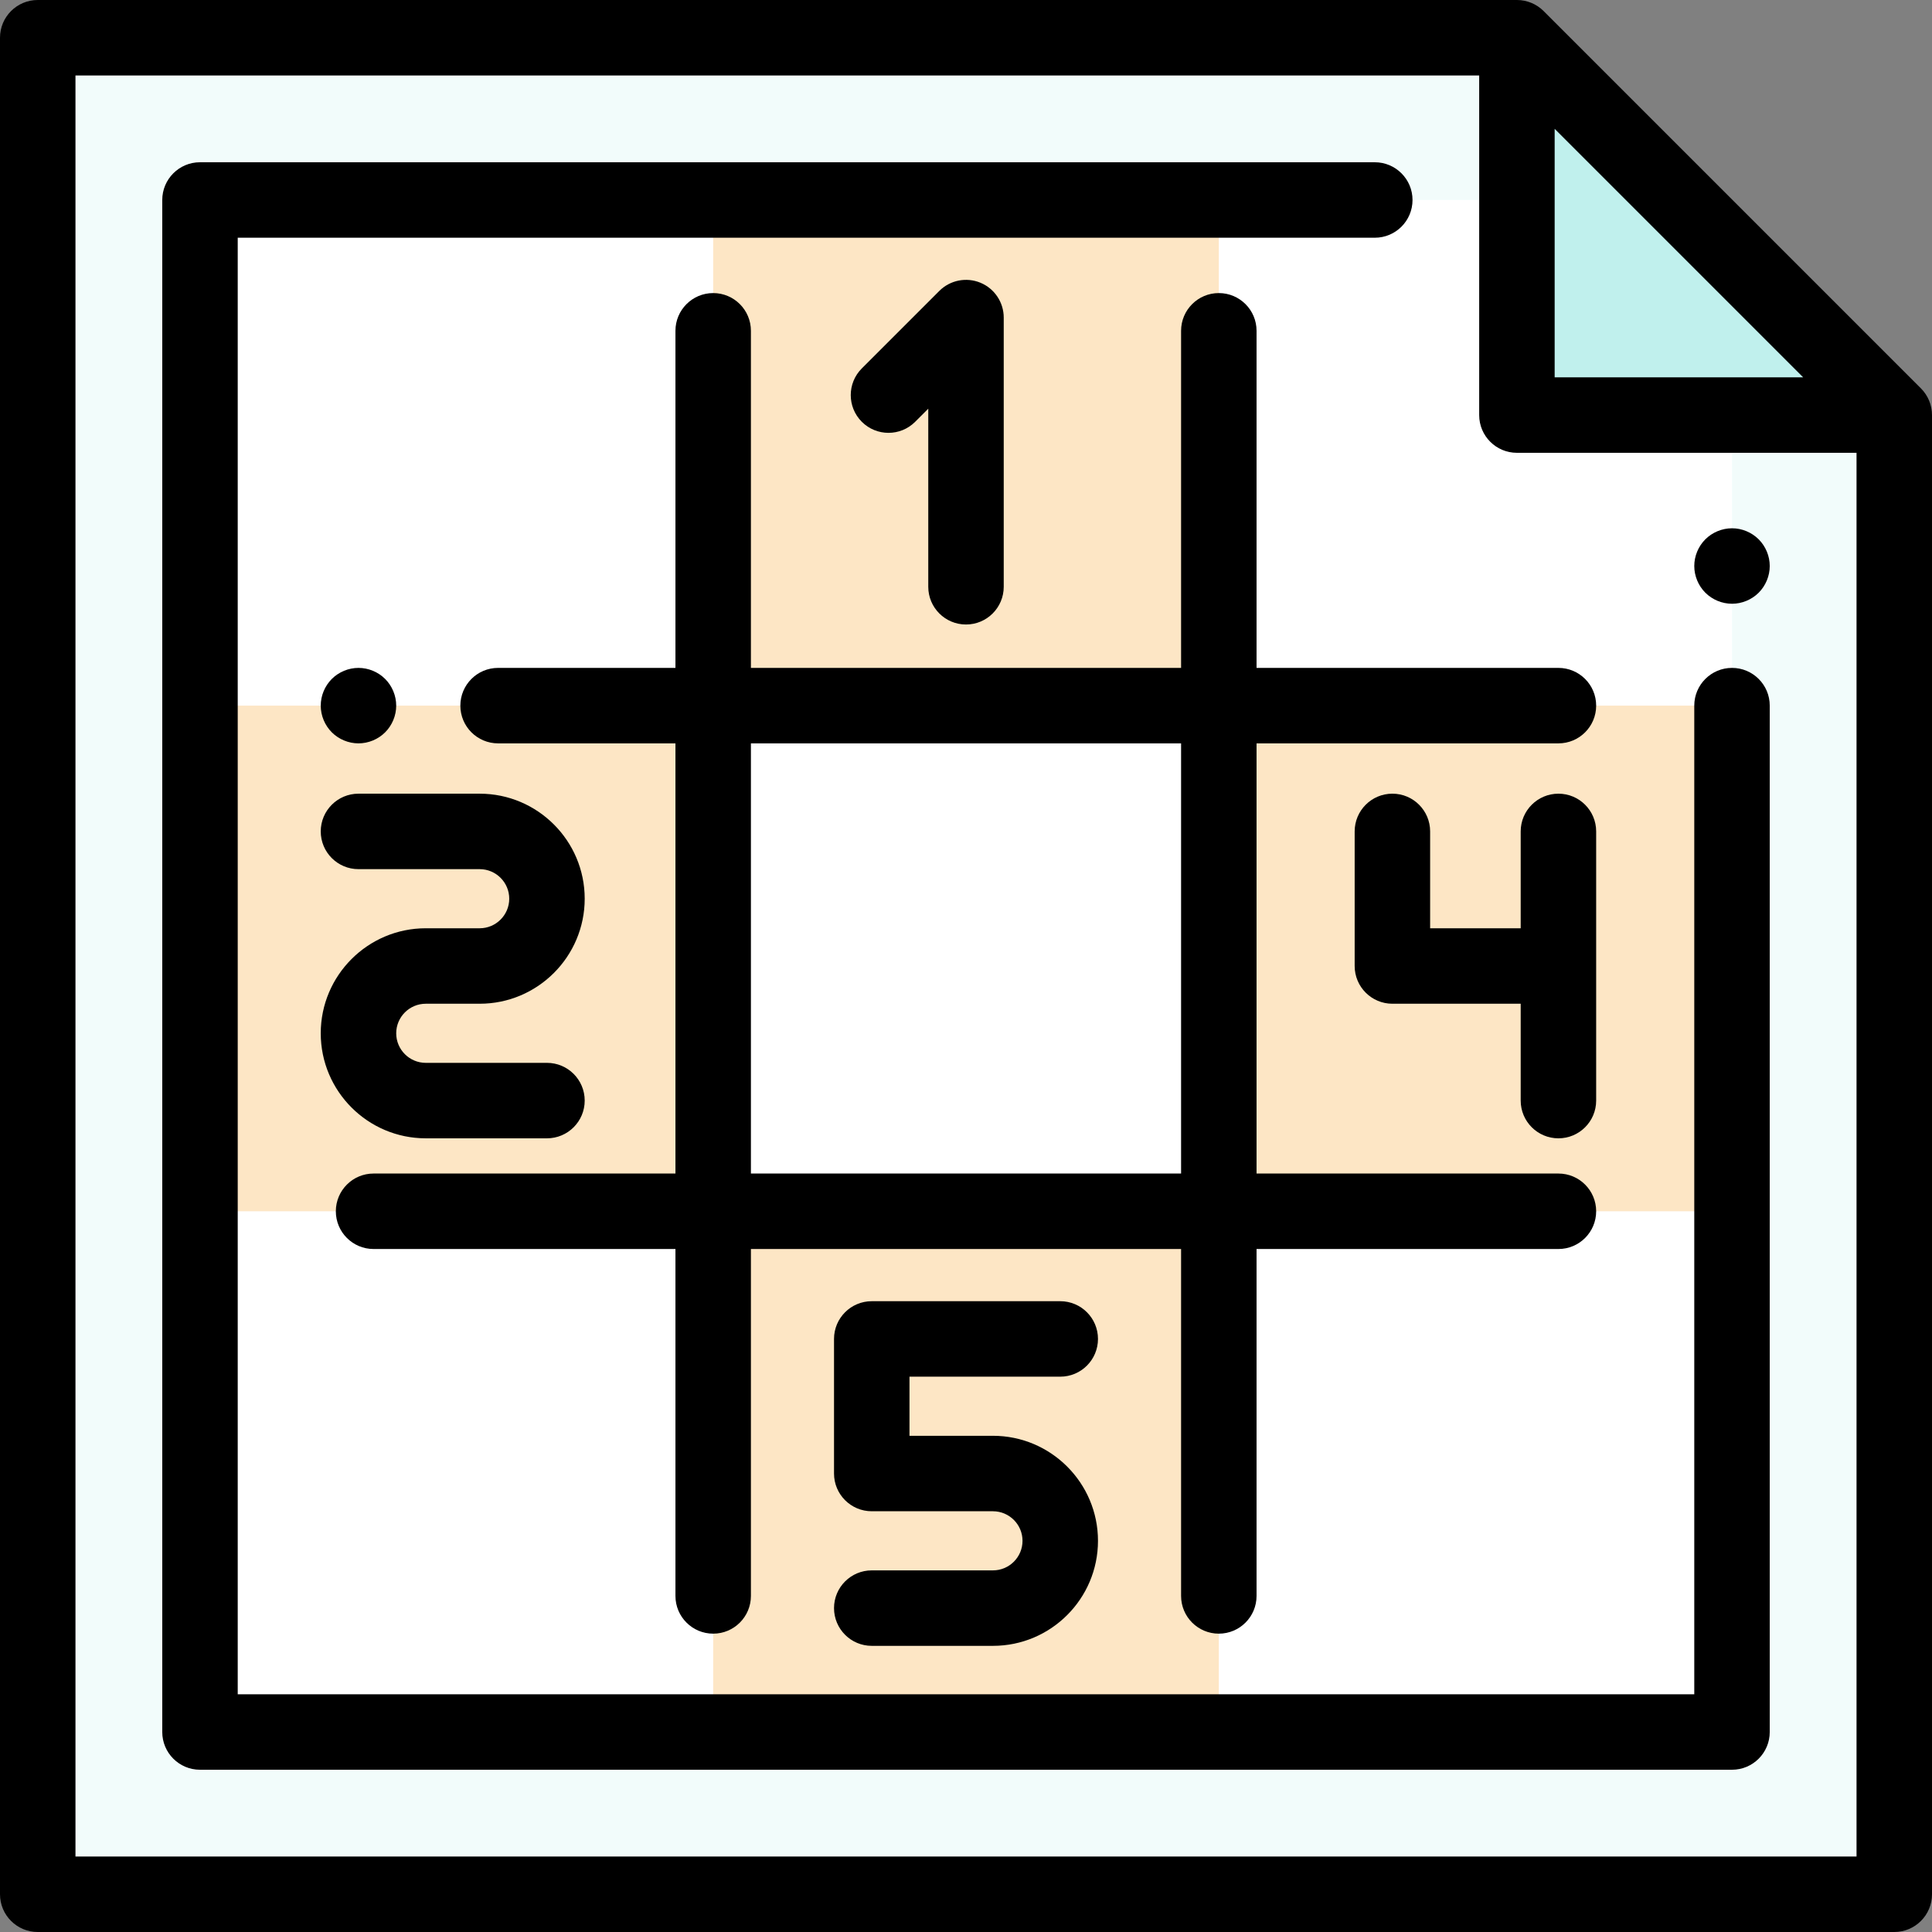 <?xml version="1.0" encoding="iso-8859-1"?>
<!-- Generator: Adobe Illustrator 19.0.0, SVG Export Plug-In . SVG Version: 6.00 Build 0)  -->
<svg version="1.1" id="Capa_1" xmlns="http://www.w3.org/2000/svg" xmlns:xlink="http://www.w3.org/1999/xlink" x="0px" y="0px"
	 viewBox="0 0 512 512" style="enable-background:new 0 0 512 512;" xml:space="preserve">
<rect x="0" y="0" width="512" height="512" fill="#808080" stroke="none"/>
<polygon style="fill:#F2FCFB;" points="502,502 10,502 10,10 402,10 502,110 "/>
<polyline style="fill:#FFFFFF;" points="459,110 459,459 52.999,459 52.999,53 402,53 "/>
<g>
	<rect x="189" y="53" style="fill:#FDE6C5;" width="134" height="134"/>
	<rect x="52.999" y="187" style="fill:#FDE6C5;" width="136" height="134"/>
	<rect x="324" y="187" style="fill:#FDE6C5;" width="134" height="134"/>
	<rect x="189" y="321" style="fill:#FDE6C5;" width="134" height="138"/>
</g>
<polyline style="fill:#C0F0ED;" points="402,10 402,110 502,110 "/>
<path d="M509.071,102.929l-100-100C407.196,1.054,404.652,0,402,0H10C4.477,0,0,4.477,0,10v492c0,5.522,4.477,10,10,10h492
	c5.523,0,10-4.478,10-10V110C512,107.348,510.946,104.804,509.071,102.929z M412,34.142L477.858,100H412V34.142z M20,492V20h372v90
	c0,5.523,4.477,10,10,10h90v372H20z"/>
<path d="M459,177c-5.523,0-10,4.477-10,10v262H63V63h301.333c5.523,0,10-4.477,10-10s-4.477-10-10-10H53c-5.523,0-10,4.477-10,10
	v406c0,5.522,4.477,10,10,10h406c5.523,0,10-4.478,10-10V187C469,181.477,464.523,177,459,177z"/>
<path d="M333,87.667c0-5.523-4.477-10-10-10s-10,4.477-10,10V177H199V87.667c0-5.523-4.477-10-10-10s-10,4.477-10,10V177h-47
	c-5.523,0-10,4.477-10,10s4.477,10,10,10h47v114H99c-5.523,0-10,4.478-10,10s4.477,10,10,10h80v91.937c0,5.522,4.477,10,10,10
	s10-4.478,10-10V331h114v91.937c0,5.522,4.477,10,10,10s10-4.478,10-10V331h80c5.523,0,10-4.478,10-10s-4.477-10-10-10h-80V197h80
	c5.523,0,10-4.477,10-10s-4.477-10-10-10h-80V87.667z M313,311H199V197h114V311z"/>
<path d="M256,165.5c5.523,0,10-4.477,10-10V84.167c0-4.044-2.437-7.691-6.173-9.239c-3.735-1.547-8.037-0.692-10.897,2.167
	l-20.543,20.542c-3.905,3.905-3.906,10.237,0,14.142c3.906,3.907,10.238,3.905,14.142,0l3.472-3.472V155.5
	C246,161.023,250.477,165.5,256,165.5z"/>
<path d="M127.12,246h-14.286C97.486,246,85,258.485,85,273.833s12.486,27.834,27.833,27.834h32.119c5.523,0,10-4.478,10-10
	s-4.477-10-10-10h-32.119c-4.319,0-7.833-3.515-7.833-7.834s3.514-7.833,7.833-7.833h14.286c15.347,0,27.833-12.486,27.833-27.833
	s-12.486-27.833-27.833-27.833H95c-5.523,0-10,4.477-10,10s4.477,10,10,10h32.12c4.319,0,7.833,3.514,7.833,7.833
	S131.439,246,127.12,246z"/>
<path d="M280.977,364.833c5.523,0,10-4.478,10-10s-4.477-10-10-10h-49.953c-5.523,0-10,4.478-10,10V390.5c0,5.522,4.477,10,10,10
	h32.12c4.319,0,7.833,3.514,7.833,7.833s-3.514,7.834-7.833,7.834h-32.12c-5.523,0-10,4.478-10,10s4.477,10,10,10h32.12
	c15.348,0,27.833-12.486,27.833-27.834S278.491,380.5,263.143,380.5h-22.12v-15.667H280.977z"/>
<path d="M413,301.667c5.523,0,10-4.478,10-10v-71.333c0-5.523-4.477-10-10-10s-10,4.477-10,10V246h-24v-25.667
	c0-5.523-4.477-10-10-10s-10,4.477-10,10V256c0,5.522,4.477,10,10,10h34v25.667C403,297.189,407.477,301.667,413,301.667z"/>
<path d="M459,160c2.63,0,5.21-1.07,7.07-2.93S469,152.63,469,150s-1.07-5.21-2.93-7.07S461.63,140,459,140s-5.21,1.07-7.07,2.93
	c-1.86,1.86-2.93,4.44-2.93,7.07s1.07,5.21,2.93,7.07C453.79,158.93,456.37,160,459,160z"/>
<path d="M95,197c2.63,0,5.21-1.07,7.07-2.93S105,189.63,105,187s-1.07-5.21-2.93-7.07S97.63,177,95,177s-5.21,1.07-7.07,2.93
	C86.07,181.79,85,184.37,85,187s1.07,5.21,2.93,7.07C89.79,195.93,92.37,197,95,197z"/>
<g>
</g>
<g>
</g>
<g>
</g>
<g>
</g>
<g>
</g>
<g>
</g>
<g>
</g>
<g>
</g>
<g>
</g>
<g>
</g>
<g>
</g>
<g>
</g>
<g>
</g>
<g>
</g>
<g>
</g>
</svg>
